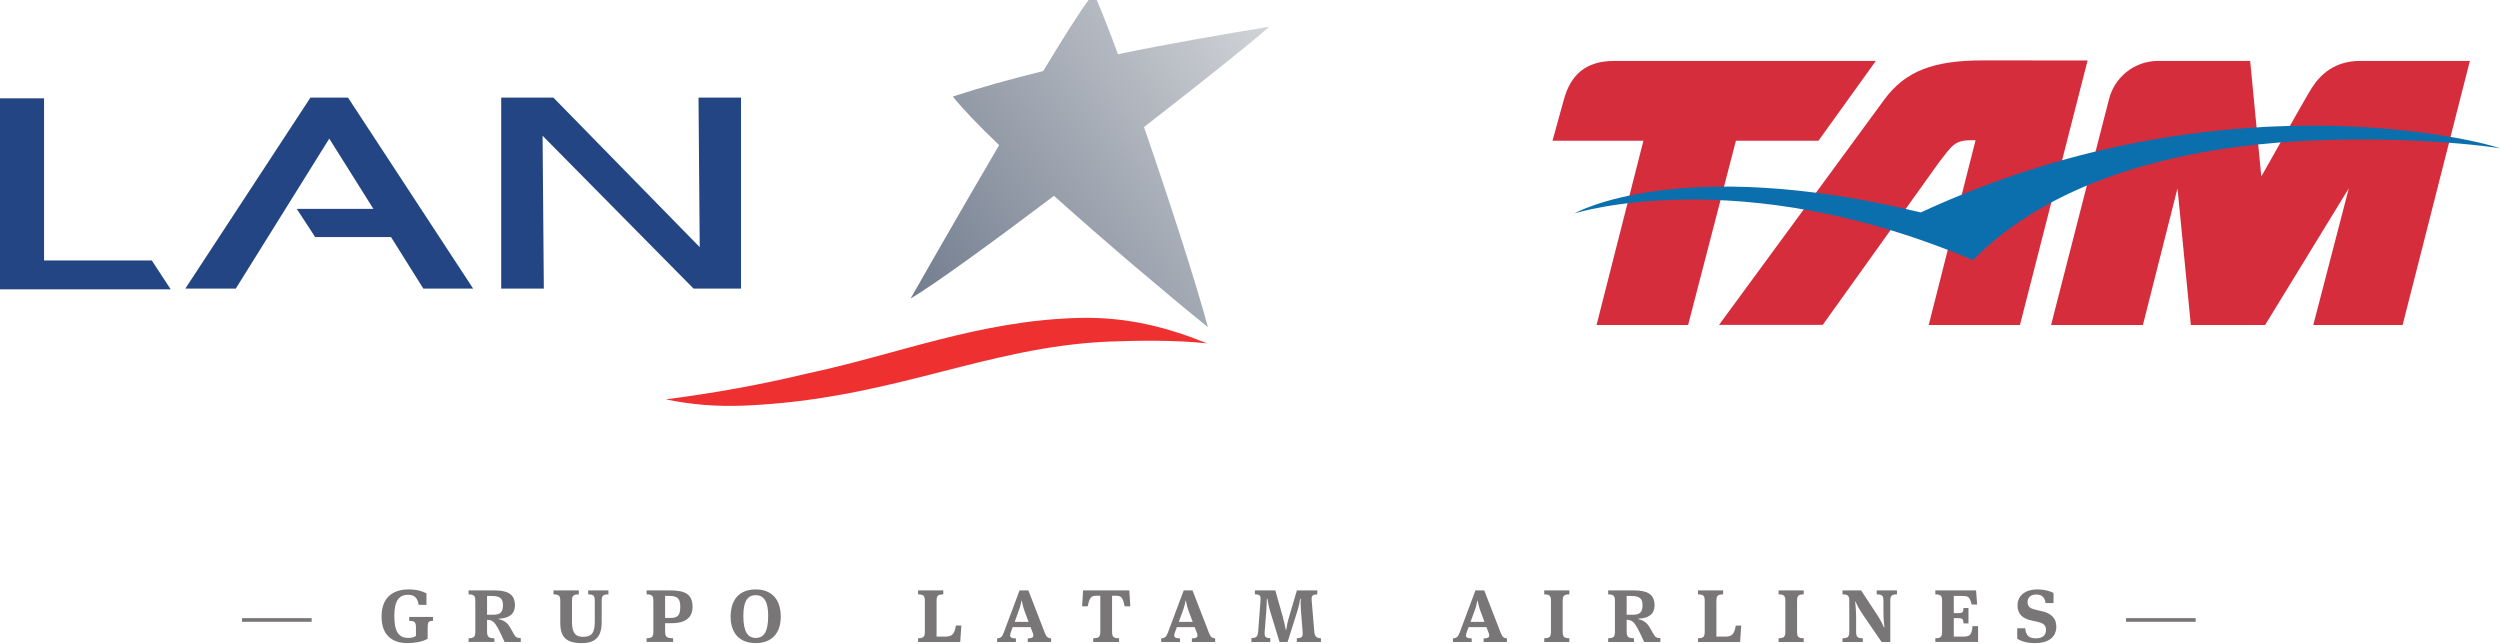 <svg xmlns:svg="http://www.w3.org/2000/svg" xmlns="http://www.w3.org/2000/svg" version="1.1" width="400" height="103.008" xml:space="preserve">
<title>Grupo Latam Airlines</title>
<defs>
<clipPath clipPathUnits="userSpaceOnUse" id="clipPath16">
<path d="m 0,0 612,0 0,407.193 -612,0 L 0,0 z" id="path18"/></clipPath>
<clipPath clipPathUnits="userSpaceOnUse" id="clipPath30">
<path d="M 0,0 612,0 612,792 0,792 0,0 z" id="path32"/></clipPath>
<clipPath clipPathUnits="userSpaceOnUse" id="clipPath66">
<path d="M 0,0 612,0 612,792 0,792 0,0 z" id="path68"/></clipPath>
<linearGradient x1="0" y1="0" x2="1" y2="0" gradientUnits="userSpaceOnUse" gradientTransform="matrix(30.561,21.399,21.399,-30.561,163.532,649.982)" spreadMethod="pad" id="linearGradient90">
<stop style="stop-opacity:1;stop-color:#6f7c8d" offset="0" id="stop92"/>
<stop style="stop-opacity:1;stop-color:#6f7a8c" offset="0.006" id="stop94"/>
<stop style="stop-opacity:1;stop-color:#d5d7da" offset="1" id="stop96"/></linearGradient>
<clipPath clipPathUnits="userSpaceOnUse" id="clipPath108"><path d="M 0,0 612,0 612,792 0,792 0,0 z" id="path110"/></clipPath></defs>
<g transform="matrix(1.25,0,0,-1.25,-72.425,948.623)">
<g transform="matrix(1.665,0,0,1.665,-38.522,-449.776)">
<g clip-path="url(#clipPath30)">
<g transform="translate(214.395,676.491)">
<path d="m 0,0 c 1.011,0 1.623,0.452 1.623,1.276 0,0.646 -0.424,1.021 -1.081,1.17 l -0.563,0.132 c -0.432,0.101 -0.564,0.271 -0.564,0.587 0,0.359 0.251,0.569 0.674,0.569 0.432,0 0.645,-0.223 0.712,-0.658 l 0.609,0 0,0.779 C 1.199,3.97 0.767,4.127 0.145,4.127 c -0.817,0 -1.504,-0.409 -1.504,-1.233 0,-0.658 0.397,-1.001 1.016,-1.14 L 0.172,1.638 C 0.607,1.535 0.831,1.394 0.831,1.004 0.831,0.558 0.49,0.366 0.055,0.366 c -0.556,0 -0.766,0.233 -0.823,0.775 l -0.614,0 0,-0.808 C -1.111,0.178 -0.737,0 0,0 m -6.258,1.922 0.24,0 c 0.42,0 0.491,-0.038 0.506,-0.406 l 0.382,0 0,1.184 -0.382,0 C -5.527,2.327 -5.598,2.303 -6.025,2.303 l -0.233,0 0,1.321 0.66,0 c 0.468,0 0.547,-0.072 0.721,-0.657 l 0.413,0 -0.081,1.083 -3.134,0 0,-0.304 C -7.243,3.739 -7.158,3.64 -7.158,3.229 l 0,-2.331 c 0,-0.414 -0.085,-0.517 -0.521,-0.525 l 0,-0.286 3.288,0 0,1.218 -0.429,0 C -4.877,0.605 -5.036,0.499 -5.553,0.499 l -0.705,0 0,1.423 z m -4.882,1.307 c 0,0.411 0.089,0.51 0.512,0.517 l 0,0.304 -1.557,0 0,-0.304 c 0.435,-0.007 0.517,-0.106 0.517,-0.517 l 0,-0.717 c 0,-0.722 0.061,-1.148 0.075,-1.293 l -0.045,0 c -0.048,0.138 -0.18,0.448 -0.475,0.896 l -1.27,1.935 -1.43,0 0,-0.304 c 0.429,-0.007 0.52,-0.106 0.52,-0.517 l 0,-2.336 c 0,-0.409 -0.091,-0.512 -0.52,-0.52 l 0,-0.286 1.56,0 0,0.286 c -0.43,0.008 -0.514,0.111 -0.514,0.52 l 0,1.055 c 0,0.582 -0.052,1.033 -0.073,1.236 l 0.04,0 c 0.054,-0.152 0.229,-0.53 0.597,-1.062 l 1.395,-2.035 0.668,0 0,3.142 z m -8.068,-2.336 c 0,-0.409 -0.097,-0.512 -0.52,-0.52 l 0,-0.286 1.932,0 0,0.286 c -0.426,0.008 -0.511,0.111 -0.511,0.52 l 0,2.336 c 0,0.411 0.085,0.51 0.511,0.517 l 0,0.304 -1.932,0 0,-0.304 c 0.423,-0.007 0.52,-0.106 0.52,-0.517 l 0,-2.336 z m -5.301,2.336 c 0,0.411 0.09,0.51 0.516,0.517 l 0,0.304 -1.931,0 0,-0.304 c 0.424,-0.007 0.517,-0.106 0.517,-0.517 l 0,-2.336 c 0,-0.409 -0.093,-0.512 -0.517,-0.52 l 0,-0.286 3.238,0 0.085,1.261 -0.418,0 C -23.134,0.65 -23.336,0.499 -23.848,0.499 l -0.661,0 0,2.73 z m -6.01,-1.352 c 0.716,0.024 1.256,0.286 1.256,1.04 0,0.903 -0.656,1.133 -1.575,1.133 l -1.992,0 0,-0.304 c 0.425,-0.007 0.522,-0.106 0.522,-0.517 l 0,-2.331 c 0,-0.414 -0.097,-0.517 -0.522,-0.525 l 0,-0.286 1.986,0 0,0.286 c -0.425,0.008 -0.563,0.087 -0.563,0.525 l 0,0.892 c 0.404,-0.007 0.569,-0.166 0.845,-0.664 0.151,-0.29 0.318,-0.627 0.497,-1.039 l 1.249,0 0,0.294 c -0.329,0.01 -0.41,0.103 -0.547,0.346 -0.152,0.264 -0.239,0.435 -0.341,0.583 -0.197,0.301 -0.494,0.473 -0.815,0.537 l 0,0.03 z m 0.331,1.04 c 0,-0.563 -0.207,-0.738 -0.79,-0.738 l -0.429,0 0,1.445 0.338,0 c 0.666,0 0.881,-0.201 0.881,-0.707 m -7.039,-2.024 c 0,-0.409 -0.095,-0.512 -0.518,-0.52 l 0,-0.286 1.933,0 0,0.286 c -0.424,0.008 -0.513,0.111 -0.513,0.52 l 0,2.336 c 0,0.411 0.089,0.51 0.513,0.517 l 0,0.304 -1.933,0 0,-0.304 c 0.423,-0.007 0.518,-0.106 0.518,-0.517 l 0,-2.336 z m -5.871,1.59 c 0.136,0.381 0.181,0.606 0.208,0.775 l 0.03,0 c 0.023,-0.104 0.067,-0.399 0.203,-0.77 l 0.316,-0.857 -1.068,0 0.311,0.852 z m 0.064,1.567 -1.204,-3.221 C -44.376,0.46 -44.47,0.398 -44.76,0.359 l 0,-0.272 1.442,0 0,0.272 c -0.319,0.007 -0.445,0.073 -0.445,0.232 0,0.05 0.021,0.118 0.044,0.198 l 0.158,0.437 1.375,0 0.171,-0.447 c 0.026,-0.07 0.047,-0.138 0.047,-0.196 0,-0.137 -0.114,-0.217 -0.437,-0.224 l 0,-0.272 1.794,0 0,0.272 c -0.27,0.039 -0.356,0.109 -0.495,0.47 l -1.25,3.221 -0.678,0 z m -12.158,0 -1.568,0 -0.6,-2.033 c -0.123,-0.406 -0.202,-0.842 -0.215,-0.985 l -0.043,0 c -0.028,0.179 -0.097,0.512 -0.224,0.985 l -0.576,2.033 -1.57,0 0,-0.296 c 0.391,-0.02 0.455,-0.107 0.434,-0.442 l -0.183,-2.431 c -0.027,-0.413 -0.19,-0.483 -0.518,-0.5 l 0,-0.294 1.452,0 0,0.294 c -0.367,0.01 -0.462,0.095 -0.432,0.491 l 0.126,1.634 c 0.017,0.213 0.04,0.834 0.04,0.903 l 0.042,0 c 0.015,-0.079 0.082,-0.506 0.193,-0.897 l 0.74,-2.425 0.62,0 0.766,2.425 c 0.1,0.32 0.186,0.75 0.201,0.897 l 0.045,0 c 0,-0.063 -0.01,-0.131 -0.01,-0.326 0,-0.159 0.01,-0.364 0.022,-0.571 l 0.13,-1.64 c 0.039,-0.412 -0.079,-0.481 -0.447,-0.499 l 0,-0.286 1.856,0 0,0.286 c -0.331,0.018 -0.475,0.111 -0.513,0.52 l -0.201,2.419 c -0.022,0.304 0.034,0.414 0.433,0.434 l 0,0.304 z M -65.525,2.483 c 0.136,0.381 0.179,0.606 0.207,0.775 l 0.029,0 c 0.022,-0.104 0.065,-0.399 0.199,-0.77 l 0.323,-0.857 -1.071,0 0.313,0.852 z M -65.46,4.05 -66.666,0.829 C -66.805,0.46 -66.9,0.398 -67.189,0.359 l 0,-0.272 1.446,0 0,0.272 c -0.327,0.007 -0.447,0.073 -0.447,0.232 0,0.05 0.019,0.118 0.043,0.198 l 0.16,0.437 1.369,0 0.177,-0.447 c 0.026,-0.07 0.04,-0.138 0.04,-0.196 0,-0.137 -0.107,-0.217 -0.432,-0.224 l 0,-0.272 1.791,0 0,0.272 c -0.267,0.039 -0.354,0.109 -0.491,0.47 l -1.249,3.221 -0.678,0 z m -5.508,-0.41 0.311,0 c 0.435,0 0.526,-0.195 0.657,-0.814 l 0.435,0 -0.076,1.224 -3.555,0 -0.075,-1.224 0.425,0 c 0.135,0.619 0.236,0.814 0.659,0.814 l 0.315,0 0,-2.747 c 0,-0.409 -0.091,-0.512 -0.545,-0.52 l 0,-0.286 1.987,0 0,0.286 c -0.452,0.008 -0.538,0.111 -0.538,0.52 l 0,2.747 z m -7.178,-1.157 c 0.138,0.381 0.183,0.606 0.212,0.775 l 0.028,0 c 0.024,-0.104 0.065,-0.399 0.202,-0.77 l 0.317,-0.857 -1.066,0 0.307,0.852 z m 0.066,1.567 -1.206,-3.221 c -0.136,-0.369 -0.23,-0.431 -0.519,-0.47 l 0,-0.272 1.445,0 0,0.272 c -0.326,0.007 -0.447,0.073 -0.447,0.232 0,0.05 0.022,0.118 0.041,0.198 l 0.158,0.437 1.373,0 0.174,-0.447 c 0.03,-0.07 0.04,-0.138 0.04,-0.196 0,-0.137 -0.105,-0.217 -0.428,-0.224 l 0,-0.272 1.792,0 0,0.272 c -0.271,0.039 -0.356,0.109 -0.497,0.47 l -1.247,3.221 -0.679,0 z m -6.379,-0.821 c 0,0.411 0.084,0.51 0.515,0.517 l 0,0.304 -1.936,0 0,-0.304 c 0.426,-0.007 0.52,-0.106 0.52,-0.517 l 0,-2.336 c 0,-0.409 -0.094,-0.512 -0.52,-0.52 l 0,-0.286 3.239,0 0.086,1.261 -0.418,0 C -83.088,0.65 -83.292,0.499 -83.806,0.499 l -0.653,0 0,2.73 z m -13.906,0.454 c 0.67,0 0.96,-0.535 0.96,-1.582 0,-1.237 -0.325,-1.703 -0.96,-1.703 -0.601,0 -0.949,0.466 -0.949,1.689 0,1.061 0.283,1.596 0.949,1.596 m 0,-3.683 c 1.213,0 1.928,0.738 1.928,2.034 0,1.389 -0.759,2.093 -1.928,2.093 -1.179,0 -1.927,-0.704 -1.927,-2.093 0,-1.296 0.71,-2.034 1.927,-2.034 m -8.386,4.05 0,-0.304 c 0.425,-0.007 0.519,-0.106 0.519,-0.517 l 0,-2.331 c 0,-0.414 -0.094,-0.517 -0.519,-0.525 l 0,-0.286 2.035,0 0,0.286 c -0.475,0.008 -0.613,0.087 -0.613,0.525 l 0,0.631 0.501,0 c 0.958,0 1.609,0.355 1.609,1.257 0,1.034 -0.658,1.264 -1.727,1.264 l -1.805,0 z m 2.588,-1.27 c 0,-0.665 -0.204,-0.847 -0.79,-0.847 l -0.376,0 0,1.697 0.281,0 c 0.67,0 0.885,-0.193 0.885,-0.85 m -6.04,0.449 c 0,0.411 0.083,0.51 0.518,0.517 l 0,0.304 -1.557,0 0,-0.304 c 0.424,-0.007 0.507,-0.106 0.507,-0.517 l 0,-1.546 c 0,-0.877 -0.212,-1.199 -0.901,-1.199 -0.7,0 -0.851,0.454 -0.851,1.175 l 0,1.57 c 0,0.411 0.086,0.51 0.522,0.517 l 0,0.304 -1.945,0 0,-0.304 c 0.432,-0.007 0.522,-0.106 0.522,-0.517 l 0,-1.651 c 0,-1.132 0.461,-1.578 1.66,-1.578 1.076,0 1.525,0.527 1.525,1.616 l 0,1.613 z m -7.924,-1.352 c 0.714,0.024 1.255,0.286 1.255,1.04 0,0.903 -0.657,1.133 -1.575,1.133 l -1.99,0 0,-0.304 c 0.425,-0.007 0.517,-0.106 0.517,-0.517 l 0,-2.331 c 0,-0.414 -0.092,-0.517 -0.517,-0.525 l 0,-0.286 1.985,0 0,0.286 c -0.427,0.008 -0.565,0.087 -0.565,0.525 l 0,0.892 c 0.407,-0.007 0.57,-0.166 0.85,-0.664 0.149,-0.29 0.314,-0.627 0.496,-1.039 l 1.248,0 0,0.294 c -0.333,0.01 -0.415,0.103 -0.551,0.346 -0.152,0.264 -0.236,0.435 -0.336,0.583 -0.196,0.301 -0.5,0.473 -0.817,0.537 l 0,0.03 z m 0.333,1.04 c 0,-0.563 -0.211,-0.738 -0.798,-0.738 l -0.425,0 0,1.445 0.341,0 c 0.665,0 0.882,-0.201 0.882,-0.707 m -6.69,-2.359 c -0.143,-0.098 -0.29,-0.16 -0.585,-0.16 -0.788,0 -1.077,0.547 -1.077,1.703 0,1.113 0.34,1.612 1.056,1.612 0.541,0 0.73,-0.283 0.818,-0.775 l 0.597,0 0,0.882 c -0.283,0.164 -0.736,0.307 -1.359,0.307 -1.307,0 -2.094,-0.69 -2.094,-2.093 0,-1.349 0.743,-2.034 1.993,-2.034 0.544,0 1.186,0.108 1.552,0.337 l 0,0.855 c 0,0.389 0.051,0.519 0.413,0.519 l 0,0.3 -1.834,0 0,-0.3 c 0.434,-0.007 0.52,-0.108 0.52,-0.519 l 0,-0.634 z" style="fill:#797677;fill-opacity:1;fill-rule:nonzero;stroke:none" id="path36"/></g>
<g id="g38" transform="translate(239.375,721.247)">
<path d="m 0,0 8.435,0 -5.169,-20.299 -6.867,0 2.731,10.509 -6.434,-10.509 -5.711,0 -1.026,10.504 -2.659,-10.507 -7.06,0 4.452,17.354 c 0.424,1.698 1.947,2.944 3.777,2.948 l 0.006,0 7.07,0 0.857,-8.887 c 0,0 3.396,6.042 3.86,6.778 C -3.069,-1.047 -1.96,0 0,0" style="fill:#d62d3c;fill-opacity:1;fill-rule:nonzero;stroke:none" id="path40"/></g>
<g id="g42" transform="translate(182,721.244)">
<path d="m 0,0 c -2.201,0 -3.324,-1.112 -3.835,-2.95 l -0.879,-3.185 6.977,0 0.012,0 -3.602,-14.162 7.04,0 3.674,14.162 6.344,0 L 20.14,0 0,0 z" style="fill:#d62d3c;fill-opacity:1;fill-rule:nonzero;stroke:none" id="path44"/></g>
<g id="g46" transform="translate(207.007,713.461)">
<path d="m 0,0 c 0.975,1.24 1.162,1.688 2.44,1.688 l 0.362,-0.004 -3.599,-14.197 7.014,0 5.199,20.334 -8.061,0.005 c -3.788,0 -5.941,-0.818 -7.55,-2.989 l -12.722,-17.341 7.973,0 L 0,0 z" style="fill:#d62d3c;fill-opacity:1;fill-rule:nonzero;stroke:none" id="path48"/></g>
<g id="g50" transform="translate(233.055,714.967)">
<path d="m 0,0 c -8.436,-0.678 -17.538,-3.049 -23.451,-9.033 -17.949,7.634 -30.641,3.587 -30.641,3.587 0,0 8.033,4.595 26.636,0.077 22.484,10.408 42.19,5.747 44.548,4.931 C 13.734,0.083 6.69,0.535 0,0" style="fill:#0b6fae;fill-opacity:1;fill-rule:nonzero;stroke:none" id="path52"/></g>
<g id="g54" transform="translate(114.787,718.428)">
<path d="m 0,0 -3.152,0 c 0,0 0.09,-10.959 0.092,-11.497 C -3.448,-11.103 -14.312,0 -14.312,0 l -4.009,0 0,-14.682 3.277,0 c 0,0 -0.095,11.213 -0.095,11.748 0.38,-0.39 11.604,-11.748 11.604,-11.748 l 3.651,0 L 0.116,0 0,0 z" style="fill:#244583;fill-opacity:1;fill-rule:nonzero;stroke:none" id="path56"/></g></g></g>
<g id="g58" transform="matrix(1.665,0,0,1.665,63.397,746.31)">
<path d="m 0,0 -3.278,0 0,-14.682 13.124,0 -1.453,2.217 -8.284,0 L 0.109,0 0,0 z" style="fill:#244583;fill-opacity:1;fill-rule:nonzero;stroke:none" id="path60"/></g>
<g id="g62" transform="matrix(1.665,0,0,1.665,-38.522,-449.776)"><g id="g64" clip-path="url(#clipPath66)"><g id="g70" transform="translate(84.628,718.428)">
<path d="m 0,0 -2.826,0 -9.619,-14.682 3.88,0 c 0,0 6.997,11.221 7.185,11.529 0.179,-0.295 3.203,-5.085 3.392,-5.403 l -5.889,0 1.411,-2.164 5.833,0 c 0.065,-0.103 2.484,-3.962 2.484,-3.962 l 3.829,0 L 0.06,0 0,0 z" style="fill:#244583;fill-opacity:1;fill-rule:nonzero;stroke:none" id="path72"/></g>
<g id="g74" transform="translate(140.854,701.49)">
<path d="m 0,0 c -7.671,-0.206 -13.957,-2.814 -20.836,-4.268 -3.538,-0.851 -7.173,-1.516 -10.899,-1.992 1.83,-0.384 3.816,-0.577 6.041,-0.481 11.336,0.469 18.483,4.525 28.061,4.923 2.094,0.08 5.083,0.13 7.521,-0.14 C 7.05,-0.816 3.907,0.102 0,0" style="fill:#ef3031;fill-opacity:1;fill-rule:nonzero;stroke:none" id="path76"/></g></g></g>
<g id="g78" transform="matrix(1.665,0,0,1.665,-38.522,-449.776)"><g id="g80"><g id="g86"><g id="g88">
<path d="m 141.662,725.989 c -0.726,-0.969 -2.019,-3.023 -3.529,-5.52 l 0,0 c -2.415,-0.594 -4.776,-1.245 -6.946,-1.96 l 0,0 c 0.714,-0.906 1.977,-2.218 3.559,-3.736 l 0,0 c -3.464,-5.902 -6.811,-11.798 -6.811,-11.798 l 0,0 c 1.821,1.077 6.221,4.276 11.029,7.901 l 0,0 c 4.057,-3.641 8.709,-7.576 11.834,-10.097 l 0,0 c -0.887,3.299 -2.938,9.67 -4.916,15.384 l 0,0 c 4.277,3.316 8.033,6.311 9.634,7.71 l 0,0 c -3.321,-0.542 -7.418,-1.237 -11.633,-2.11 l 0,0 c -0.632,1.716 -1.205,3.186 -1.656,4.226 l 0,0 -0.565,0 z" style="fill:url(#linearGradient90);stroke:none" id="path98"/></g></g></g></g>
<path d="m 88.917,679.309 8.915,0 0,0.469 -8.915,0 0,-0.469 z" style="fill:#797677;fill-opacity:1;fill-rule:nonzero;stroke:none" id="path100"/>
<path d="m 330.071,679.309 8.915,0 0,0.469 -8.915,0 0,-0.469 z" style="fill:#797677;fill-opacity:1;fill-rule:nonzero;stroke:none" id="path102"/></g>
</svg>